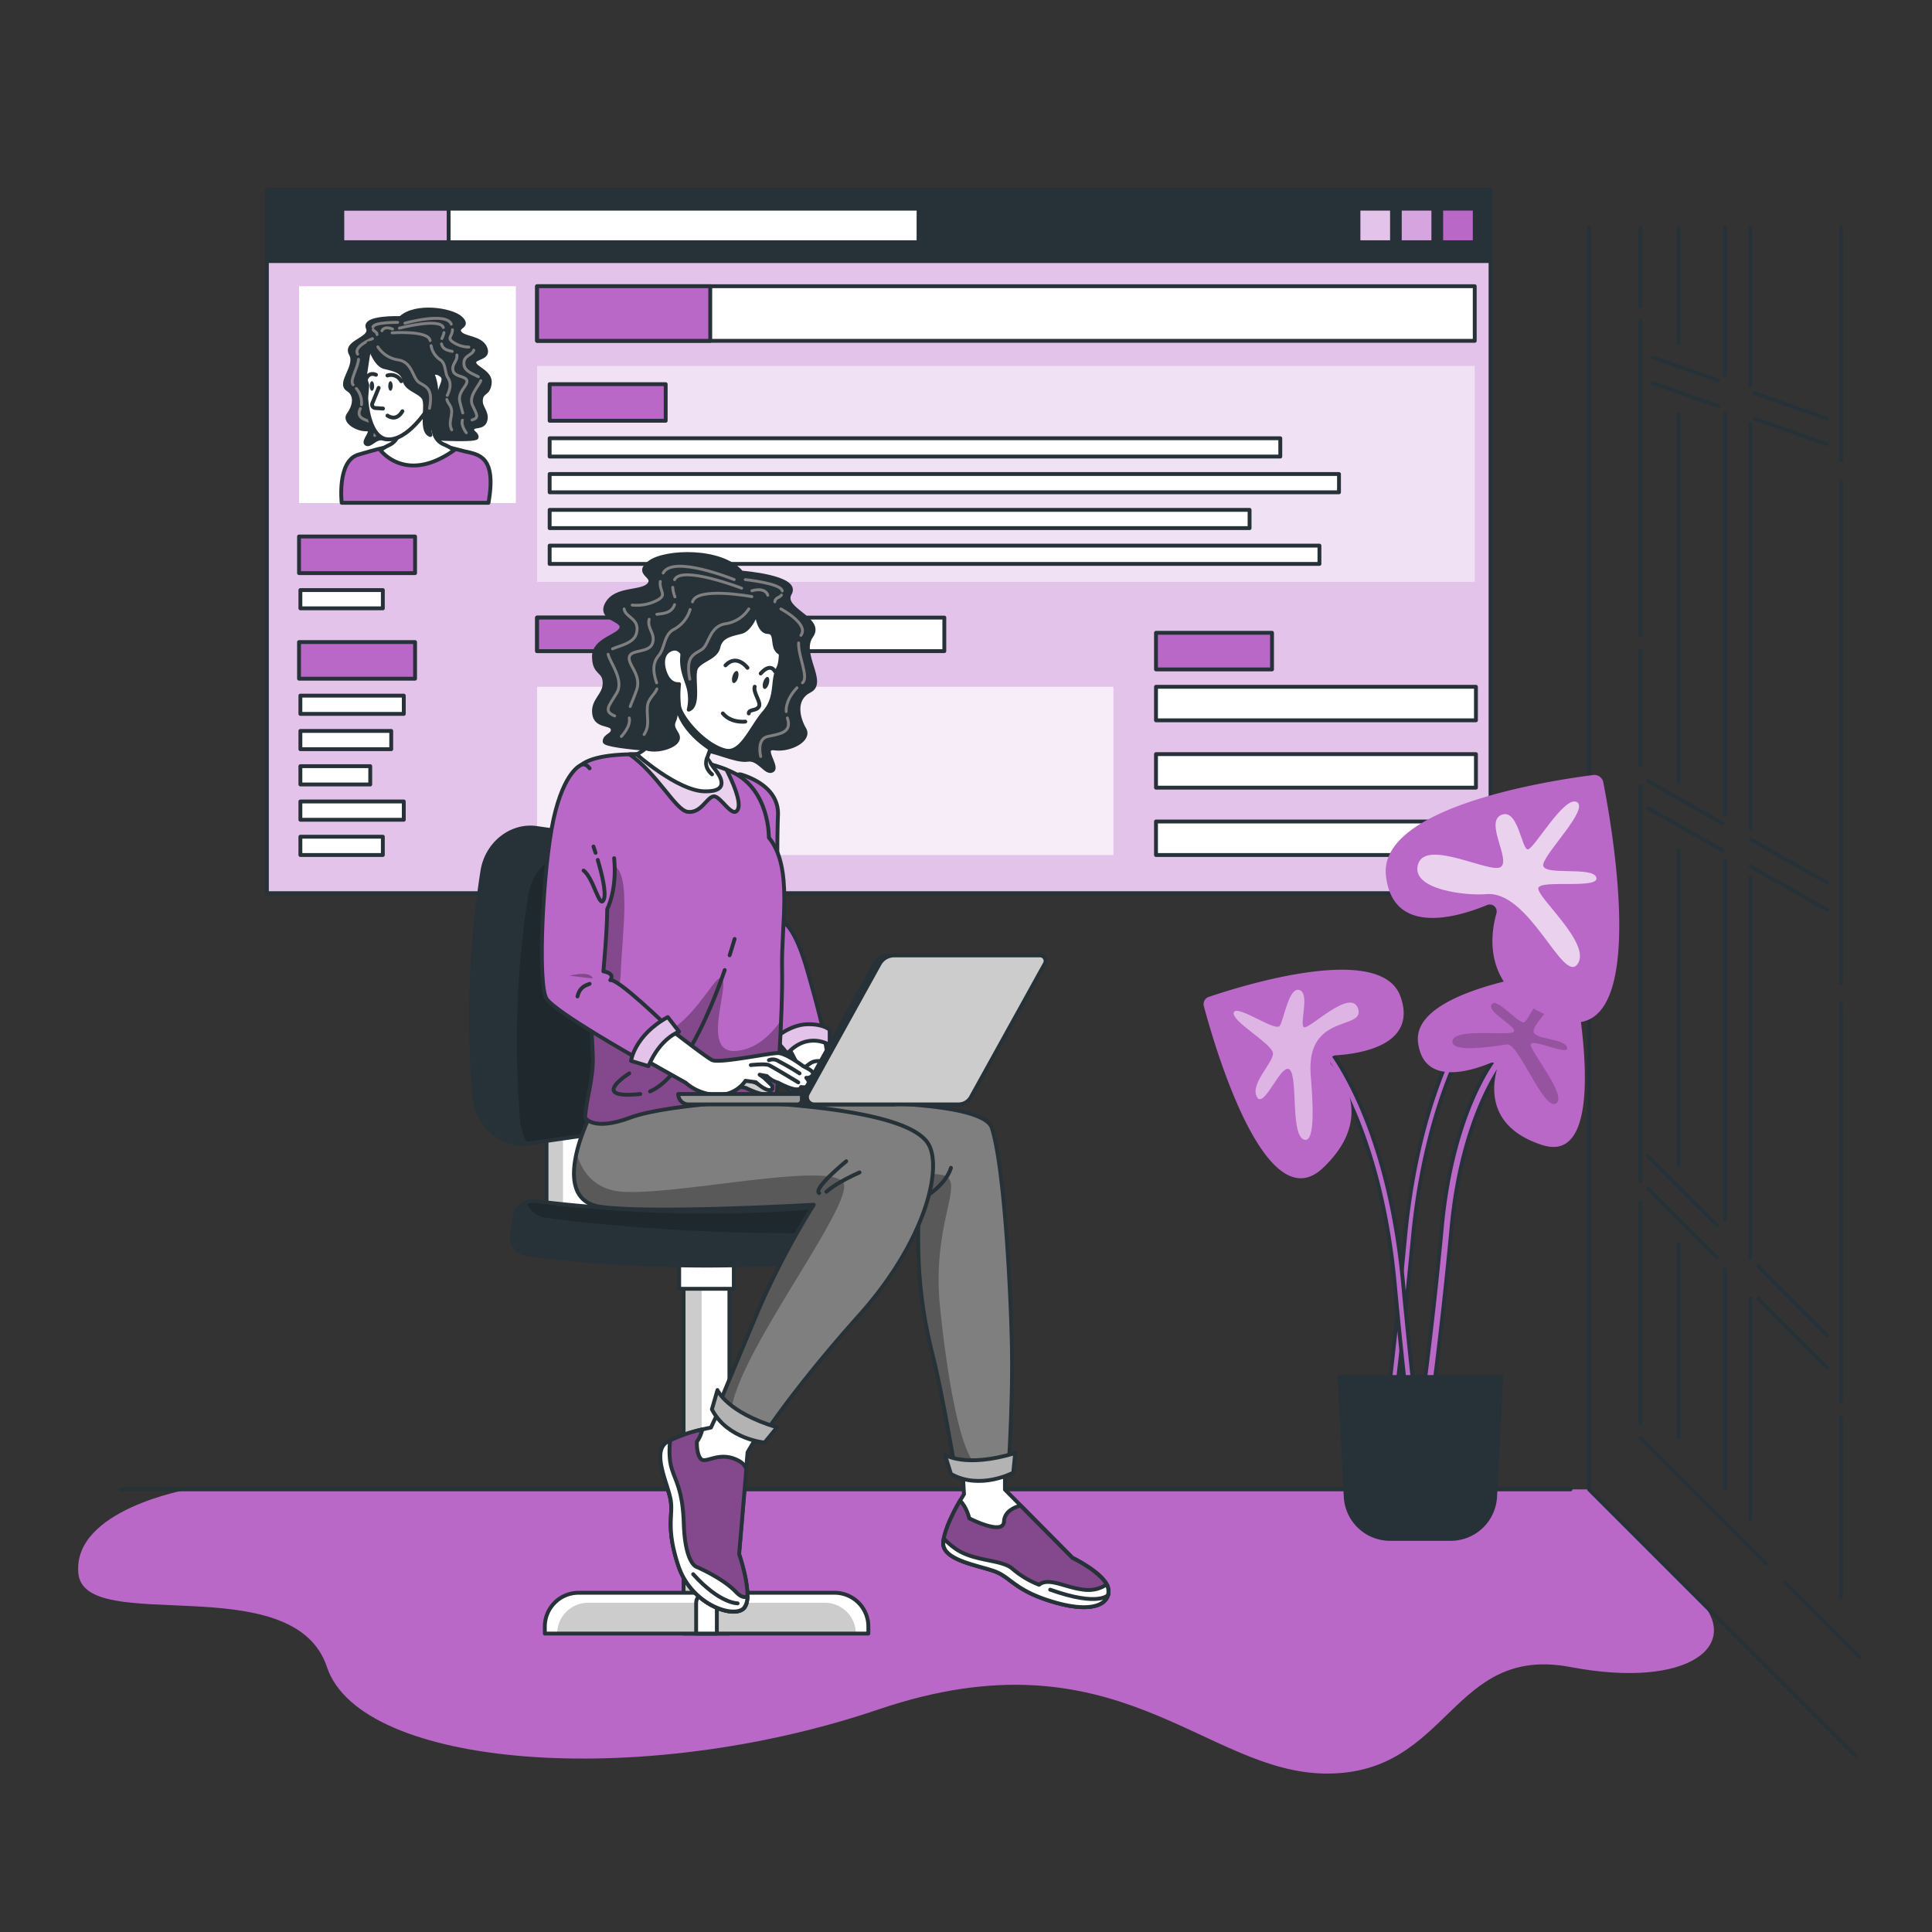 <svg xmlns="http://www.w3.org/2000/svg" xmlns:xlink="http://www.w3.org/1999/xlink" viewBox="0 0 500 500"><rect x="0" y="0" width="500" height="500" fill="#333333" stroke="none"/><defs><clipPath id="freepik--clip-path--inject-710"><rect x="69.07" y="49.14" width="316.68" height="182.01" style="fill:#BA68C8;stroke:#263238;stroke-linecap:round;stroke-linejoin:round"></rect></clipPath><clipPath id="freepik--clip-path-2--inject-710"><rect x="88.57" y="54.01" width="27.54" height="8.68" style="fill:#BA68C8;stroke:#263238;stroke-linecap:round;stroke-linejoin:round"></rect></clipPath><clipPath id="freepik--clip-path-3--inject-710"><rect x="351.57" y="54.01" width="8.68" height="8.68" style="fill:#BA68C8;stroke:#263238;stroke-linecap:round;stroke-linejoin:round"></rect></clipPath><clipPath id="freepik--clip-path-4--inject-710"><rect x="362.27" y="54.01" width="8.68" height="8.68" style="fill:#BA68C8;stroke:#263238;stroke-linecap:round;stroke-linejoin:round"></rect></clipPath><clipPath id="freepik--clip-path-5--inject-710"><rect x="176.91" y="332.53" width="11.86" height="90.23" transform="translate(365.68 755.29) rotate(180)" style="fill:#fff;stroke:#263238;stroke-linecap:round;stroke-linejoin:round"></rect></clipPath><clipPath id="freepik--clip-path-6--inject-710"><path d="M149.69,412.21H216a8.73,8.73,0,0,1,8.73,8.73v1.82H141v-1.82A8.73,8.73,0,0,1,149.69,412.21Z" style="fill:#fff;stroke:#263238;stroke-linecap:round;stroke-linejoin:round"></path></clipPath><clipPath id="freepik--clip-path-7--inject-710"><rect x="141.44" y="287.41" width="11.86" height="31.75" transform="translate(294.74 606.58) rotate(180)" style="fill:#fff;stroke:#263238;stroke-linecap:round;stroke-linejoin:round"></rect></clipPath><clipPath id="freepik--clip-path-8--inject-710"><path d="M136.59,324.65a371.76,371.76,0,0,0,92.49,0,4.63,4.63,0,0,0,4-5.21l-.75-4.78a4.63,4.63,0,0,0-5.24-3.82,360.47,360.47,0,0,1-88.56,0,4.63,4.63,0,0,0-5.24,3.82l-.75,4.78A4.63,4.63,0,0,0,136.59,324.65Z" style="fill:#263238;stroke:#263238;stroke-linecap:round;stroke-linejoin:round"></path></clipPath><clipPath id="freepik--clip-path-9--inject-710"><path d="M136.87,295.93,164.16,292c6.93-1,11.51-7.12,10.43-13.49A209.12,209.12,0,0,1,172.07,230a12,12,0,0,0-10.54-12.47l-22.69-3.25c-6.52-.93-12.89,4-14,11.19a246,246,0,0,0-2.11,58.2C123.36,291.33,130,296.91,136.87,295.93Z" style="fill:#263238;stroke:#263238;stroke-linecap:round;stroke-linejoin:round"></path></clipPath><clipPath id="freepik--clip-path-10--inject-710"><path d="M248.43,388.39c1.72,1.49,2.41,4.55,2.41,4.55s8.86,4.6,9,.8c.11-2.57,2.65-3.66,4.27-4.1l13.39,13.5s8.53,4.16,9.25,7.9-3.34,6.57-13.46,3.74-11.51-6.25-15.32-7.91-14.33-2.84-13.87-7.77C244.46,395.61,247,390.87,248.43,388.39Z" style="fill:#BA68C8;stroke:#263238;stroke-linecap:round;stroke-linejoin:round"></path></clipPath><clipPath id="freepik--clip-path-11--inject-710"><path d="M178.32,286.36s75-5,78.38,5.56,5,44.48,5.2,57.93-.9,30.49-.9,30.49a23.92,23.92,0,0,1-13.81,0s-3.29-19.55-5.68-29.06-4.9-22.17-3.46-42.2c0,0-71.83,10.82-72.24-1.74S178.32,286.36,178.32,286.36Z" style="fill:#fff;stroke:#263238;stroke-linecap:round;stroke-linejoin:round"></path></clipPath><clipPath id="freepik--clip-path-12--inject-710"><path d="M178.32,286.36s75-5,78.38,5.56,5,44.48,5.2,57.93-.9,30.49-.9,30.49a23.92,23.92,0,0,1-13.81,0s-3.29-19.55-5.68-29.06-4.9-22.17-3.46-42.2c0,0-71.83,10.82-72.24-1.74S178.32,286.36,178.32,286.36Z" style="opacity:0.5"></path></clipPath><clipPath id="freepik--clip-path-13--inject-710"><path d="M262.74,376.05l-.51,5.07s-8.58,4.6-16.12.34l-1.58-5S249.64,380,262.74,376.05Z" style="fill:#fff;stroke:#263238;stroke-linecap:round;stroke-linejoin:round"></path></clipPath><clipPath id="freepik--clip-path-14--inject-710"><path d="M173.52,388.1c-.77-4.08-5.12-12.6-.77-15a39.75,39.75,0,0,1,9-3.17,8.65,8.65,0,0,1-1.39,3.17s-.17,3.07,1,4.43,4.26-1.7,8.69,0c2.05.79,2.82,1.79,3.06,2.64L193,382h0l-1.71,20.2s3.91,11.36,1.21,14.06-13.57-1-16.89-11S174.28,392.19,173.52,388.1Z" style="fill:#BA68C8;stroke:#263238;stroke-linecap:round;stroke-linejoin:round"></path></clipPath><clipPath id="freepik--clip-path-15--inject-710"><path d="M152.5,289.18s-10.63,21.26,2.95,23.14,55.16-.54,55.16-.54a210.54,210.54,0,0,0-13.81,26.05C191.42,350.57,186,363.66,186,363.66s2.34,6.28,11.84,7.53c0,0,7.71-12,24.57-30.85s21.53-37.66,17.94-44.12-22.24-10-52.37-11.34Z" style="fill:#fff;stroke:#263238;stroke-linecap:round;stroke-linejoin:round"></path></clipPath><clipPath id="freepik--clip-path-16--inject-710"><path d="M152.5,289.18s-10.63,21.26,2.95,23.14,55.16-.54,55.16-.54a210.54,210.54,0,0,0-13.81,26.05C191.42,350.57,186,363.66,186,363.66s2.34,6.28,11.84,7.53c0,0,7.71-12,24.57-30.85s21.53-37.66,17.94-44.12-22.24-10-52.37-11.34Z" style="opacity:0.5"></path></clipPath><clipPath id="freepik--clip-path-17--inject-710"><path d="M201.1,369.4l-3.23,3.94s-9.68-.89-13.63-8.6l1.44-5S188,365.45,201.1,369.4Z" style="fill:#fff;stroke:#263238;stroke-linecap:round;stroke-linejoin:round"></path></clipPath><clipPath id="freepik--clip-path-18--inject-710"><path d="M214.72,270.44s-5.63-3.65-10.95,2.2l-3.32-3.9s4-3.54,8.39-3.66,5.88,1.46,5.88,1.46Z" style="fill:#BA68C8;stroke:#263238;stroke-linecap:round;stroke-linejoin:round"></path></clipPath><clipPath id="freepik--clip-path-19--inject-710"><path d="M202.4,250.68c-.25-11.71,2.93-26.11-3.42-33.92,0,0,.25-12.2-9.27-16.84s-33.19-6.83-39.29-1.95c-5.13,4.11,1.94,45,3,75.45.19,5.75-1.74,11.13-2,15.81,0,0,1.95,3.66,11.71,0s37.82-4.75,37.82-4.75S202.64,262.39,202.4,250.68Z" style="fill:#BA68C8;stroke:#263238;stroke-linecap:round;stroke-linejoin:round"></path></clipPath><clipPath id="freepik--clip-path-20--inject-710"><path d="M188,199.17c1.54,3,3.84,8.18,3,10.19-1.3,2.93-4.56-3.58-6.35-3.26s-3.25,4.45-6.67,4c-3.15-.4-7.83-9.86-15.06-14.89C171.32,195.07,181.68,196.68,188,199.17Z" style="fill:#BA68C8;stroke:#263238;stroke-linecap:round;stroke-linejoin:round"></path></clipPath><clipPath id="freepik--clip-path-21--inject-710"><path d="M191.54,278.33s4.66,2.16,6.18,2.93c.49.25,2.73,1.1,1.1,1.87-1.4.66-5.82-1.58-5.82-1.58l-4.27-.86Z" style="fill:#fff;stroke:#263238;stroke-linecap:round;stroke-linejoin:round"></path></clipPath><clipPath id="freepik--clip-path-22--inject-710"><path d="M175.75,267s-4.88,1.59-7.93,8.91l-4.51-1.35s.85-6.58,9.51-11.34Z" style="fill:#BA68C8;stroke:#263238;stroke-linecap:round;stroke-linejoin:round"></path></clipPath><clipPath id="freepik--clip-path-23--inject-710"><path d="M185.06,199.14c1.14,1.39,4.24,5.83-2.75,5.66s-17.57-9.58-17.57-9.58,4.23-1.64,7-8.15c1.21-2.84,3.91-11.71,3.91-11.71l10.7,11.55L183,196.18S184.6,198.58,185.06,199.14Z" style="fill:#fff;stroke:#263238;stroke-linecap:round;stroke-linejoin:round"></path></clipPath><clipPath id="freepik--clip-path-24--inject-710"><path d="M210.74,285.82h37.34a3.66,3.66,0,0,0,3.19-1.88l19.15-34.58a1.42,1.42,0,0,0-1.24-2.1H231.39a4.31,4.31,0,0,0-3.74,2.2L209.08,283A1.9,1.9,0,0,0,210.74,285.82Z" style="fill:#fff;stroke:#263238;stroke-linecap:round;stroke-linejoin:round"></path></clipPath><clipPath id="freepik--clip-path-25--inject-710"><path d="M178.24,285.82h28.12a1.16,1.16,0,0,0,1.16-1.16v-1.53h-32A2.68,2.68,0,0,0,178.24,285.82Z" style="fill:#fff;stroke:#263238;stroke-linecap:round;stroke-linejoin:round"></path></clipPath></defs><g id="freepik--Shadow--inject-710"><path d="M411.24,385.45H48.77s-29.95,5.2-28.5,21.67,55.67-1.79,64.35,24.32,81,31.91,142.79,10.94S311.64,459,343.46,459s32-33.44,63-27.57,44.84-5.93,32.77-18Z" style="fill:#BA68C8"></path></g><g id="freepik--Floor--inject-710"><line x1="31.32" y1="385.45" x2="406.45" y2="385.45" style="fill:none;stroke:#263238;stroke-linecap:round;stroke-linejoin:round"></line></g><g id="freepik--Wall--inject-710"><line x1="426.48" y1="299.17" x2="444.42" y2="317.1" style="fill:none;stroke:#263238;stroke-linecap:round;stroke-linejoin:round"></line><line x1="472.84" y1="345.53" x2="454.99" y2="327.67" style="fill:none;stroke:#263238;stroke-linecap:round;stroke-linejoin:round"></line><line x1="444.42" y1="325.5" x2="426.48" y2="307.57" style="fill:none;stroke:#263238;stroke-linecap:round;stroke-linejoin:round"></line><line x1="472.84" y1="353.92" x2="454.99" y2="336.07" style="fill:none;stroke:#263238;stroke-linecap:round;stroke-linejoin:round"></line><line x1="444.66" y1="98.45" x2="427.67" y2="92.5" style="fill:none;stroke:#263238;stroke-linecap:round;stroke-linejoin:round"></line><line x1="472.84" y1="108.34" x2="453.97" y2="101.72" style="fill:none;stroke:#263238;stroke-linecap:round;stroke-linejoin:round"></line><line x1="444.73" y1="105.09" x2="427.67" y2="99.11" style="fill:none;stroke:#263238;stroke-linecap:round;stroke-linejoin:round"></line><line x1="472.84" y1="114.95" x2="453.98" y2="108.33" style="fill:none;stroke:#263238;stroke-linecap:round;stroke-linejoin:round"></line><line x1="445.76" y1="213.09" x2="426.48" y2="202.13" style="fill:none;stroke:#263238;stroke-linecap:round;stroke-linejoin:round"></line><line x1="472.84" y1="228.47" x2="453.06" y2="217.23" style="fill:none;stroke:#263238;stroke-linecap:round;stroke-linejoin:round"></line><line x1="445.76" y1="220.08" x2="426.48" y2="209.12" style="fill:none;stroke:#263238;stroke-linecap:round;stroke-linejoin:round"></line><line x1="472.84" y1="235.46" x2="453" y2="224.19" style="fill:none;stroke:#263238;stroke-linecap:round;stroke-linejoin:round"></line><line x1="424.55" y1="79.32" x2="424.55" y2="58.81" style="fill:none;stroke:#263238;stroke-linecap:round;stroke-linejoin:round"></line><line x1="424.55" y1="164.42" x2="424.55" y2="82.94" style="fill:none;stroke:#263238;stroke-linecap:round;stroke-linejoin:round"></line><line x1="424.55" y1="197.9" x2="424.55" y2="168.35" style="fill:none;stroke:#263238;stroke-linecap:round;stroke-linejoin:round"></line><line x1="424.55" y1="305.77" x2="424.55" y2="203.33" style="fill:none;stroke:#263238;stroke-linecap:round;stroke-linejoin:round"></line><line x1="424.55" y1="368.44" x2="424.55" y2="311.23" style="fill:none;stroke:#263238;stroke-linecap:round;stroke-linejoin:round"></line><line x1="457.08" y1="404.67" x2="424.55" y2="372.14" style="fill:none;stroke:#263238;stroke-linecap:round;stroke-linejoin:round"></line><line x1="481.37" y1="428.96" x2="461.96" y2="409.55" style="fill:none;stroke:#263238;stroke-linecap:round;stroke-linejoin:round"></line><line x1="446.45" y1="328.68" x2="446.45" y2="385.44" style="fill:none;stroke:#263238;stroke-linecap:round;stroke-linejoin:round"></line><line x1="446.45" y1="222.57" x2="446.45" y2="315.48" style="fill:none;stroke:#263238;stroke-linecap:round;stroke-linejoin:round"></line><line x1="446.45" y1="107.07" x2="446.45" y2="210.91" style="fill:none;stroke:#263238;stroke-linecap:round;stroke-linejoin:round"></line><line x1="446.45" y1="58.81" x2="446.45" y2="97.13" style="fill:none;stroke:#263238;stroke-linecap:round;stroke-linejoin:round"></line><line x1="452.99" y1="336.07" x2="452.99" y2="393.03" style="fill:none;stroke:#263238;stroke-linecap:round;stroke-linejoin:round"></line><line x1="452.99" y1="226.91" x2="452.99" y2="325.5" style="fill:none;stroke:#263238;stroke-linecap:round;stroke-linejoin:round"></line><line x1="452.99" y1="109.78" x2="452.99" y2="214.44" style="fill:none;stroke:#263238;stroke-linecap:round;stroke-linejoin:round"></line><line x1="452.99" y1="58.81" x2="452.99" y2="99.84" style="fill:none;stroke:#263238;stroke-linecap:round;stroke-linejoin:round"></line><line x1="476.43" y1="366.72" x2="476.43" y2="413.42" style="fill:none;stroke:#263238;stroke-linecap:round;stroke-linejoin:round"></line><line x1="476.43" y1="259.45" x2="476.43" y2="362.84" style="fill:none;stroke:#263238;stroke-linecap:round;stroke-linejoin:round"></line><line x1="476.43" y1="124.6" x2="476.43" y2="254.55" style="fill:none;stroke:#263238;stroke-linecap:round;stroke-linejoin:round"></line><line x1="476.43" y1="58.81" x2="476.43" y2="119.18" style="fill:none;stroke:#263238;stroke-linecap:round;stroke-linejoin:round"></line><line x1="434.36" y1="321.99" x2="434.36" y2="372.02" style="fill:none;stroke:#263238;stroke-linecap:round;stroke-linejoin:round"></line><line x1="434.36" y1="220.08" x2="434.36" y2="301.38" style="fill:none;stroke:#263238;stroke-linecap:round;stroke-linejoin:round"></line><line x1="434.36" y1="107.07" x2="434.36" y2="202.13" style="fill:none;stroke:#263238;stroke-linecap:round;stroke-linejoin:round"></line><line x1="434.36" y1="58.81" x2="434.36" y2="88.82" style="fill:none;stroke:#263238;stroke-linecap:round;stroke-linejoin:round"></line><polyline points="480.28 454.49 411.24 385.45 411.24 58.81" style="fill:none;stroke:#263238;stroke-linecap:round;stroke-linejoin:round"></polyline></g><g id="freepik--Page--inject-710"><rect x="69.07" y="49.14" width="316.68" height="182.01" style="fill:#BA68C8"></rect><g style="clip-path:url(#freepik--clip-path--inject-710)"><rect x="69.07" y="49.14" width="316.68" height="182.01" style="fill:#fff;opacity:0.6"></rect></g><rect x="69.07" y="49.14" width="316.68" height="182.01" style="fill:none;stroke:#263238;stroke-linecap:round;stroke-linejoin:round"></rect><rect x="69.07" y="49.14" width="316.68" height="18.43" style="fill:#263238;stroke:#263238;stroke-linecap:round;stroke-linejoin:round"></rect><rect x="88.57" y="54.01" width="149.15" height="8.68" style="fill:#fff;stroke:#263238;stroke-linecap:round;stroke-linejoin:round"></rect><rect x="88.57" y="54.01" width="27.54" height="8.68" style="fill:#BA68C8"></rect><g style="clip-path:url(#freepik--clip-path-2--inject-710)"><rect x="88.57" y="54.01" width="27.54" height="8.68" style="fill:#fff;stroke:#263238;stroke-linecap:round;stroke-linejoin:round;opacity:0.5"></rect></g><rect x="88.57" y="54.01" width="27.54" height="8.68" style="fill:none;stroke:#263238;stroke-linecap:round;stroke-linejoin:round"></rect><rect x="139" y="159.83" width="105.39" height="8.68" style="fill:#fff;stroke:#263238;stroke-linecap:round;stroke-linejoin:round"></rect><rect x="299.17" y="177.74" width="82.8" height="8.68" style="fill:#fff;stroke:#263238;stroke-linecap:round;stroke-linejoin:round"></rect><rect x="299.17" y="195.17" width="82.8" height="8.68" style="fill:#fff;stroke:#263238;stroke-linecap:round;stroke-linejoin:round"></rect><rect x="299.17" y="212.6" width="82.8" height="8.68" style="fill:#fff;stroke:#263238;stroke-linecap:round;stroke-linejoin:round"></rect><rect x="139" y="159.83" width="27.54" height="8.68" style="fill:#BA68C8;stroke:#263238;stroke-linecap:round;stroke-linejoin:round"></rect><rect x="139" y="177.74" width="149.15" height="43.54" style="fill:#fff;opacity:0.7"></rect><rect x="139" y="74.08" width="242.66" height="14.13" style="fill:#fff;stroke:#263238;stroke-linecap:round;stroke-linejoin:round"></rect><rect x="139" y="94.71" width="242.66" height="55.88" style="fill:#fff;opacity:0.5"></rect><rect x="139" y="74.08" width="44.81" height="14.13" style="fill:#BA68C8;stroke:#263238;stroke-linecap:round;stroke-linejoin:round"></rect><rect x="142.25" y="99.42" width="30.03" height="9.47" style="fill:#BA68C8;stroke:#263238;stroke-linecap:round;stroke-linejoin:round"></rect><rect x="299.17" y="163.77" width="30.03" height="9.47" style="fill:#BA68C8;stroke:#263238;stroke-linecap:round;stroke-linejoin:round"></rect><rect x="77.39" y="138.85" width="30.03" height="9.47" style="fill:#BA68C8;stroke:#263238;stroke-linecap:round;stroke-linejoin:round"></rect><rect x="142.25" y="113.42" width="189.09" height="4.73" style="fill:#fff;stroke:#263238;stroke-linecap:round;stroke-linejoin:round"></rect><rect x="77.74" y="152.71" width="21.34" height="4.73" style="fill:#fff;stroke:#263238;stroke-linecap:round;stroke-linejoin:round"></rect><rect x="77.39" y="166.17" width="30.03" height="9.47" style="fill:#BA68C8;stroke:#263238;stroke-linecap:round;stroke-linejoin:round"></rect><rect x="77.74" y="180.03" width="26.76" height="4.73" style="fill:#fff;stroke:#263238;stroke-linecap:round;stroke-linejoin:round"></rect><rect x="77.74" y="189.16" width="23.51" height="4.73" style="fill:#fff;stroke:#263238;stroke-linecap:round;stroke-linejoin:round"></rect><rect x="77.74" y="198.29" width="18.08" height="4.73" style="fill:#fff;stroke:#263238;stroke-linecap:round;stroke-linejoin:round"></rect><rect x="77.74" y="207.42" width="26.76" height="4.73" style="fill:#fff;stroke:#263238;stroke-linecap:round;stroke-linejoin:round"></rect><rect x="77.74" y="216.54" width="21.34" height="4.73" style="fill:#fff;stroke:#263238;stroke-linecap:round;stroke-linejoin:round"></rect><rect x="142.25" y="122.68" width="204.28" height="4.73" style="fill:#fff;stroke:#263238;stroke-linecap:round;stroke-linejoin:round"></rect><rect x="142.25" y="131.95" width="181.14" height="4.73" style="fill:#fff;stroke:#263238;stroke-linecap:round;stroke-linejoin:round"></rect><rect x="142.25" y="141.21" width="199.22" height="4.73" style="fill:#fff;stroke:#263238;stroke-linecap:round;stroke-linejoin:round"></rect><rect x="372.98" y="54.01" width="8.68" height="8.68" style="fill:#BA68C8;stroke:#263238;stroke-linecap:round;stroke-linejoin:round"></rect><rect x="351.57" y="54.01" width="8.68" height="8.68" style="fill:#BA68C8"></rect><g style="clip-path:url(#freepik--clip-path-3--inject-710)"><rect x="351.57" y="54.01" width="8.68" height="8.68" style="fill:#fff;opacity:0.6"></rect></g><rect x="351.57" y="54.01" width="8.68" height="8.68" style="fill:none;stroke:#263238;stroke-linecap:round;stroke-linejoin:round"></rect><rect x="362.27" y="54.01" width="8.68" height="8.68" style="fill:#BA68C8"></rect><g style="clip-path:url(#freepik--clip-path-4--inject-710)"><rect x="362.27" y="54.01" width="8.68" height="8.68" style="fill:#fff;opacity:0.4"></rect></g><rect x="362.27" y="54.01" width="8.68" height="8.68" style="fill:none;stroke:#263238;stroke-linecap:round;stroke-linejoin:round"></rect><rect x="77.39" y="74.08" width="56.12" height="56.12" style="fill:#fff"></rect><path d="M103.67,82.32s-9.75-.36-8.48,2.55S89,88.43,90.8,91.61s-3.39,7.49-.77,9.17,1.41,4.85.16,6.52,2,3.84,4.57,3.81-1,3,0,3.73,2.45-1.85,4.36-1.31,6.24-1.12,7.42-.66,16.67,1.37,16.81.32-1.43-1.23-1.1-2.26,2.87,0,3.39-2.21-1.47-3.24-1.17-5.39,1.91-1.19,2.27-4.13-3.9-3.85-4-5.35,4.07-1,2.85-3.82-5.67-2.36-6.65-4,2.67-1.46.31-3.69S107.46,78.7,103.67,82.32Z" style="fill:#263238;stroke:#263238;stroke-linecap:round;stroke-linejoin:round"></path><path d="M93.25,105.75c-1.13,2.4,1,2.82,2.92,3.47s.81,3.48.81,3.48" style="fill:none;stroke:#7f7f7f;stroke-linecap:round;stroke-linejoin:round;stroke-width:0.75px"></path><path d="M92.22,100.54a5.78,5.78,0,0,1,1.34,4.19" style="fill:none;stroke:#7f7f7f;stroke-linecap:round;stroke-linejoin:round;stroke-width:0.75px"></path><path d="M92.79,93c-.17,2.28-2.41,5.57-1.4,6.59" style="fill:none;stroke:#7f7f7f;stroke-linecap:round;stroke-linejoin:round;stroke-width:0.75px"></path><path d="M96.4,87.64s-5.05,2-3.85,4" style="fill:none;stroke:#7f7f7f;stroke-linecap:round;stroke-linejoin:round;stroke-width:0.75px"></path><path d="M96.57,85.32c.26.5,1,.54,1,1.25" style="fill:none;stroke:#7f7f7f;stroke-linecap:round;stroke-linejoin:round;stroke-width:0.75px"></path><path d="M102.91,83.43s-6.12-.06-6.39,1.19" style="fill:none;stroke:#7f7f7f;stroke-linecap:round;stroke-linejoin:round;stroke-width:0.75px"></path><path d="M124.43,98.51c-.48,1.36-3.24,4-2.16,6.36s1.87,3.25-.11,3.82" style="fill:none;stroke:#7f7f7f;stroke-linecap:round;stroke-linejoin:round;stroke-width:0.75px"></path><path d="M122.61,90.62c-.41,1.47-2.84,1.27-2.53,3.78.21,1.78,2.53,2.41,3.71,3.11" style="fill:none;stroke:#7f7f7f;stroke-linecap:round;stroke-linejoin:round;stroke-width:0.75px"></path><path d="M117.09,85.34c0,1.87-1.78,2.13.69,3.53a7.41,7.41,0,0,0,3.55.95" style="fill:none;stroke:#7f7f7f;stroke-linecap:round;stroke-linejoin:round;stroke-width:0.75px"></path><path d="M104.79,83.64s10.72-3,12,.25" style="fill:none;stroke:#7f7f7f;stroke-linecap:round;stroke-linejoin:round;stroke-width:0.75px"></path><path d="M119.68,108.75c-.48,1.36,1,3.25,1,3.25" style="fill:none;stroke:#7f7f7f;stroke-linecap:round;stroke-linejoin:round;stroke-width:0.75px"></path><path d="M118.24,91.88c.21,1.62-1.38,2.24-1,4s3.46,1.38,3.61,2.7-2.45,2.78-1.85,5.41c.31,1.31.6,2.17.76,2.88" style="fill:none;stroke:#7f7f7f;stroke-linecap:round;stroke-linejoin:round;stroke-width:0.75px"></path><path d="M114.26,89c.37,1.56,1.75,1.68,2.78,1.94" style="fill:none;stroke:#7f7f7f;stroke-linecap:round;stroke-linejoin:round;stroke-width:0.75px"></path><path d="M114.9,86.08a5.83,5.83,0,0,1-.55,1.54" style="fill:none;stroke:#7f7f7f;stroke-linecap:round;stroke-linejoin:round;stroke-width:0.75px"></path><path d="M103.36,84.92s10.5-2.74,11.37-.15" style="fill:none;stroke:#7f7f7f;stroke-linecap:round;stroke-linejoin:round;stroke-width:0.75px"></path><path d="M115.64,103.38c.23,1,1.29,1.74,1.26,3.11-.05,1.84-.83,3.08,0,4.75" style="fill:none;stroke:#7f7f7f;stroke-linecap:round;stroke-linejoin:round;stroke-width:0.75px"></path><path d="M111.57,89.46a5.47,5.47,0,0,0,2.37,3.65c1.56,1.09,1.07,3.24,2,4.68s.54,3-.2,4.55" style="fill:none;stroke:#7f7f7f;stroke-linecap:round;stroke-linejoin:round;stroke-width:0.75px"></path><path d="M101.48,86.14s9.42-.69,9.83,2" style="fill:none;stroke:#7f7f7f;stroke-linecap:round;stroke-linejoin:round;stroke-width:0.75px"></path><path d="M98.85,85.6s.44-1.35,2.74-.44" style="fill:none;stroke:#7f7f7f;stroke-linecap:round;stroke-linejoin:round;stroke-width:0.75px"></path><path d="M92.78,117.65c3.8-1.08,9.33-2.92,16-2.92,4.29,0,8.09,1.27,11.44,2.07,3.57.86,8.35,1.08,6.21,13.32h-38S87.17,119.23,92.78,117.65Z" style="fill:#BA68C8;stroke:#263238;stroke-linecap:round;stroke-linejoin:round"></path><path d="M112.34,112.08l-2-8.09-5.5,1.66-1.65,6.56a4.43,4.43,0,0,1-2.37,2.92,13.6,13.6,0,0,0-2.35,1.38s6.53,8.91,19.06,0a13.1,13.1,0,0,0-2.68-1.5A4.32,4.32,0,0,1,112.34,112.08Z" style="fill:#fff;stroke:#263238;stroke-linecap:round;stroke-linejoin:round"></path><path d="M95.23,92l-.72,4.79a3.49,3.49,0,0,0,.12,1.51l.42,1.32-.25,3.12a4,4,0,0,0,0,.49c.11,1.6.88,10.1,5.5,10.46,4.1.31,8.18-4.76,9.63-6.77a4.93,4.93,0,0,0,.77-1.66l.62-2.44a2.77,2.77,0,0,0,2.62-1.92c.62-2,1.65-3.24-.34-4.21s-2.7,1.78-2.7,1.78a19.65,19.65,0,0,0-1.06-4.16c-.48-.81-2.24-1.8-2.76-2.59a11.7,11.7,0,0,1-.7-1.94s-6,1.16-10.65.23Z" style="fill:#fff;stroke:#263238;stroke-linecap:round;stroke-linejoin:round"></path><path d="M98,100.38l-1.64,4a.89.89,0,0,0,.76,1.22l2,.13" style="fill:none;stroke:#263238;stroke-linecap:round;stroke-linejoin:round"></path><path d="M104.14,106.43c-1.31,2.22-2.9,1.75-3.87,1.13" style="fill:none;stroke:#263238;stroke-linecap:round;stroke-linejoin:round"></path><path d="M100.48,99.9c0,.68.26,1.23.57,1.23s.58-.55.58-1.23-.26-1.24-.58-1.24S100.48,99.22,100.48,99.9Z" style="fill:#263238"></path><path d="M95.68,99.9c0,.68.26,1.23.57,1.23s.58-.55.58-1.23-.26-1.24-.58-1.24S95.68,99.22,95.68,99.9Z" style="fill:#263238"></path><path d="M100.27,97.18a3,3,0,0,1,3.57,1.48" style="fill:none;stroke:#263238;stroke-linecap:round;stroke-linejoin:round"></path><path d="M97.3,97S95.52,96,94.63,98.29" style="fill:none;stroke:#263238;stroke-linecap:round;stroke-linejoin:round"></path><path d="M95.38,88.82s1.49,5.55,4.16,6.19,4.58,1.06,5.12,3.41,3.63,2.77,4.91,4.48-1,8.68,1.81,9.68a10.29,10.29,0,0,1,0-4.8c.64-2.53,2.29-5,1.09-9.47s-6.53-9.49-6.53-9.49l-5.37-.64Z" style="fill:#263238;stroke:#263238;stroke-linecap:round;stroke-linejoin:round"></path><path d="M97.79,89.78a7.6,7.6,0,0,0,5.27,3.36c3.68.57,3.68,4.69,5.39,5.83s3.72,1.41,2.7,6.71" style="fill:none;stroke:#7f7f7f;stroke-linecap:round;stroke-linejoin:round;stroke-width:0.75px"></path></g><g id="freepik--Plant--inject-710"><path d="M356,395.62a1,1,0,0,0,1-.87c.05-.31,4.65-31.71,8.61-74.05,2.05-21.91,7.25-37.25,11.25-46.25,4.33-9.76,8.23-14.4,8.27-14.45a1,1,0,0,0-1.54-1.31c-.66.77-16,19.19-20,61.82-4,42.28-8.55,73.64-8.6,73.95a1,1,0,0,0,.86,1.15Z" style="fill:#BA68C8;stroke:#263238;stroke-linecap:round;stroke-linejoin:round"></path><path d="M368.25,371.82h-.18a1.26,1.26,0,0,1-1.07-1.43c0-.23,3.32-22.65,6.15-52.87,2.86-30.67,14-44,14.42-44.53a1.27,1.27,0,0,1,1.93,1.64c-.11.13-11.05,13.34-13.84,43.12-2.83,30.3-6.12,52.78-6.16,53A1.26,1.26,0,0,1,368.25,371.82Z" style="fill:#BA68C8;stroke:#263238;stroke-linecap:round;stroke-linejoin:round"></path><path d="M405.33,251a1.68,1.68,0,0,1,1.86,1.35c1.68,8.49,8.9,49.35-8,44-14.06-4.48-13.14-14.76-11.75-19.73a1.27,1.27,0,0,0-1.72-1.52c-5.48,2.26-17.41,5.83-18.73-5.37C365.45,256.8,397.79,252,405.33,251Z" style="fill:#BA68C8"></path><path d="M390,270.29c-3.49.52-14.81,2.38-14.09-1s15.18-1,15.91-2.34-7.05-4.94-5.79-7,7.23,5.39,8.5,4.58,5.42-10.71,7.77-8.47-5.6,8.6-5.42,10.84,7.77,1.7,8.67,4.14-8.85-2.27-9.39-.82,9.76,13.56,6.5,15.37S393,269.85,390,270.29Z" style="opacity:0.2"></path><path d="M412.32,200.58a2.35,2.35,0,0,1,2.61,1.88c2.33,11.87,12.43,69-11.24,61.46-19.65-6.25-18.36-20.63-16.41-27.57a1.79,1.79,0,0,0-2.41-2.13c-7.67,3.17-24.34,8.15-26.18-7.5C356.57,208.69,401.78,201.91,412.32,200.58Z" style="fill:#BA68C8"></path><path d="M384.57,231.4c-4.78.46-19.62-1.05-17.58-7.74s18.69,2.53,21.39.72-4.19-11.59.15-13.47,5.26,9,6.88,8.91,9.4-14,12.66-12.25-8,12.84-8.68,16.09,12.83.36,13.74,3.44-14.28.49-15,2.68,13.92,14.49,10.13,19.73S395.88,230.32,384.57,231.4Z" style="fill:#fff;opacity:0.7"></path><path d="M365.79,369.26a1.09,1.09,0,0,1-1.08-1c-1.39-12-2.66-24.21-3.77-36.18-3.89-41.54-19.15-59.86-19.3-60a1.09,1.09,0,1,1,1.65-1.41c.64.76,15.86,19,19.81,61.25,1.11,11.95,2.38,24.1,3.77,36.13a1.09,1.09,0,0,1-1,1.2Z" style="fill:#BA68C8;stroke:#263238;stroke-linecap:round;stroke-linejoin:round"></path><path d="M312.81,258a2,2,0,0,0-1.26,2.36c2.59,9.74,15.93,56.15,30.88,41.86,12.41-11.86,6.19-22.14,2.2-26.62a1.49,1.49,0,0,1,1-2.48c6.89-.43,21.18-2.8,16.83-15.18C357.48,243.72,321.18,255.18,312.81,258Z" style="fill:#BA68C8"></path><path d="M339.2,278c.32,4.54,1.62,18.34-1.81,16.9s-1.45-16.09-3.62-18.08-6.68,10.49-8.49,7.05,4.34-8.89,4.16-11.31-11-8.39-10.13-10.56,10.85,5.24,11.93,3.44,2.35-10.13,5.07-9.22,0,8.49,1.08,9.58,12.29-10.49,14.1-4.7C353.24,266.69,338.07,262.09,339.2,278Z" style="fill:#fff;opacity:0.5"></path><path d="M375.46,398.26H359.74a11.49,11.49,0,0,1-11.47-10.9l-1.61-31h41.87l-1.6,31A11.49,11.49,0,0,1,375.46,398.26Z" style="fill:#263238;stroke:#263238;stroke-linecap:round;stroke-linejoin:round"></path></g><g id="freepik--Character--inject-710"><rect x="176.91" y="332.53" width="11.86" height="90.23" transform="translate(365.68 755.29) rotate(180)" style="fill:#fff"></rect><g style="clip-path:url(#freepik--clip-path-5--inject-710)"><rect x="172.23" y="331.7" width="9.35" height="84.6" transform="translate(353.81 748) rotate(180)" style="opacity:0.2"></rect></g><rect x="176.91" y="332.53" width="11.86" height="90.23" transform="translate(365.68 755.29) rotate(180)" style="fill:none;stroke:#263238;stroke-linecap:round;stroke-linejoin:round"></rect><path d="M149.69,412.21H216a8.73,8.73,0,0,1,8.73,8.73v1.82H141v-1.82A8.73,8.73,0,0,1,149.69,412.21Z" style="fill:#fff"></path><g style="clip-path:url(#freepik--clip-path-6--inject-710)"><path d="M152.24,414.79h61.2a8.05,8.05,0,0,1,8.06,8v1.68H144.18v-1.68A8.05,8.05,0,0,1,152.24,414.79Z" style="opacity:0.2"></path></g><path d="M149.69,412.21H216a8.73,8.73,0,0,1,8.73,8.73v1.82H141v-1.82A8.73,8.73,0,0,1,149.69,412.21Z" style="fill:none;stroke:#263238;stroke-linecap:round;stroke-linejoin:round"></path><path d="M180.16,422.76h5.36v-7.87a2.68,2.68,0,0,0-2.68-2.68h0a2.68,2.68,0,0,0-2.68,2.68Z" style="fill:#fff;stroke:#263238;stroke-linecap:round;stroke-linejoin:round"></path><polygon points="175.77 333.54 182.84 333.54 189.91 333.54 189.91 319.4 175.77 319.4 175.77 333.54" style="fill:#fff;stroke:#263238;stroke-linecap:round;stroke-linejoin:round"></polygon><rect x="141.44" y="287.41" width="11.86" height="31.75" transform="translate(294.74 606.58) rotate(180)" style="fill:#fff"></rect><g style="clip-path:url(#freepik--clip-path-7--inject-710)"><rect x="136.36" y="290.02" width="9.35" height="32.45" transform="translate(282.06 612.49) rotate(180)" style="opacity:0.2"></rect></g><rect x="141.44" y="287.41" width="11.86" height="31.75" transform="translate(294.74 606.58) rotate(180)" style="fill:none;stroke:#263238;stroke-linecap:round;stroke-linejoin:round"></rect><path d="M136.59,324.65a371.76,371.76,0,0,0,92.49,0,4.63,4.63,0,0,0,4-5.21l-.75-4.78a4.63,4.63,0,0,0-5.24-3.82,360.47,360.47,0,0,1-88.56,0,4.63,4.63,0,0,0-5.24,3.82l-.75,4.78A4.63,4.63,0,0,0,136.59,324.65Z" style="fill:#263238"></path><g style="clip-path:url(#freepik--clip-path-8--inject-710)"><path d="M138.56,310.84a360.47,360.47,0,0,0,88.56,0,4.63,4.63,0,0,1,5.24,3.82c.24,1.52.38,2.44.58,3.71a510.77,510.77,0,0,1-91.55-3.17,6.51,6.51,0,0,1-5.2-4.06A4.6,4.6,0,0,1,138.56,310.84Z" style="opacity:0.2"></path></g><path d="M136.59,324.65a371.76,371.76,0,0,0,92.49,0,4.63,4.63,0,0,0,4-5.21l-.75-4.78a4.63,4.63,0,0,0-5.24-3.82,360.47,360.47,0,0,1-88.56,0,4.63,4.63,0,0,0-5.24,3.82l-.75,4.78A4.63,4.63,0,0,0,136.59,324.65Z" style="fill:none;stroke:#263238;stroke-linecap:round;stroke-linejoin:round"></path><path d="M136.87,295.93,164.16,292c6.93-1,11.51-7.12,10.43-13.49A209.12,209.12,0,0,1,172.07,230a12,12,0,0,0-10.54-12.47l-22.69-3.25c-6.52-.93-12.89,4-14,11.19a246,246,0,0,0-2.11,58.2C123.36,291.33,130,296.91,136.87,295.93Z" style="fill:#263238"></path><g style="clip-path:url(#freepik--clip-path-9--inject-710)"><path d="M136.7,231.7c1.11-7.21,7.47-12.13,14-11.19l19.76,2.83a11.35,11.35,0,0,1,1.62,6.61,209.12,209.12,0,0,0,2.52,48.58c1.08,6.37-3.5,12.49-10.43,13.49l-27.29,3.91-.34,0a13.92,13.92,0,0,1-1.93-6.05A245.39,245.39,0,0,1,136.7,231.7Z" style="opacity:0.2"></path></g><path d="M136.87,295.93,164.16,292c6.93-1,11.51-7.12,10.43-13.49A209.12,209.12,0,0,1,172.07,230a12,12,0,0,0-10.54-12.47l-22.69-3.25c-6.52-.93-12.89,4-14,11.19a246,246,0,0,0-2.11,58.2C123.36,291.33,130,296.91,136.87,295.93Z" style="fill:none;stroke:#263238;stroke-linecap:round;stroke-linejoin:round"></path><path d="M260.08,371.81l0,13.7,17.48,17.63s8.53,4.16,9.25,7.9-3.34,6.57-13.46,3.74-11.51-6.25-15.32-7.91-14.33-2.84-13.87-7.77,5.32-12.39,5.32-12.39l-.61-10.88Z" style="fill:#fff;stroke:#263238;stroke-linecap:round;stroke-linejoin:round"></path><path d="M248.43,388.39c1.72,1.49,2.41,4.55,2.41,4.55s8.86,4.6,9,.8c.11-2.57,2.65-3.66,4.27-4.1l13.39,13.5s8.53,4.16,9.25,7.9-3.34,6.57-13.46,3.74-11.51-6.25-15.32-7.91-14.33-2.84-13.87-7.77C244.46,395.61,247,390.87,248.43,388.39Z" style="fill:#BA68C8"></path><g style="clip-path:url(#freepik--clip-path-10--inject-710)"><path d="M248.43,388.39c1.72,1.49,2.41,4.55,2.41,4.55s8.86,4.6,9,.8c.11-2.57,2.65-3.66,4.27-4.1l13.39,13.5s8.53,4.16,9.25,7.9-3.34,6.57-13.46,3.74-11.51-6.25-15.32-7.91-14.33-2.84-13.87-7.77C244.46,395.61,247,390.87,248.43,388.39Z" style="opacity:0.3"></path></g><path d="M248.43,388.39c1.72,1.49,2.41,4.55,2.41,4.55s8.86,4.6,9,.8c.11-2.57,2.65-3.66,4.27-4.1l13.39,13.5s8.53,4.16,9.25,7.9-3.34,6.57-13.46,3.74-11.51-6.25-15.32-7.91-14.33-2.84-13.87-7.77C244.46,395.61,247,390.87,248.43,388.39Z" style="fill:none;stroke:#263238;stroke-linecap:round;stroke-linejoin:round"></path><path d="M244.13,399.1c0-.29.07-.59.13-.9a20.29,20.29,0,0,0,3,2.58c4.77,3.41,12.09,2.73,14.84,5.28a23.65,23.65,0,0,0,6.8,4.07c2.54-2,6.64.7,11.58,1.28a8.52,8.52,0,0,0,5.93-1.36,3.63,3.63,0,0,1,.37,1c.72,3.74-3.34,6.57-13.46,3.74s-11.51-6.25-15.32-7.91S243.67,404,244.13,399.1Z" style="fill:#fff;stroke:#263238;stroke-linecap:round;stroke-linejoin:round"></path><path d="M286.86,412.71s-2.3,3.24-15.07-1.3" style="fill:none;stroke:#263238;stroke-linecap:round;stroke-linejoin:round"></path><path d="M178.32,286.36s75-5,78.38,5.56,5,44.48,5.2,57.93-.9,30.49-.9,30.49a23.92,23.92,0,0,1-13.81,0s-3.29-19.55-5.68-29.06-4.9-22.17-3.46-42.2c0,0-71.83,10.82-72.24-1.74S178.32,286.36,178.32,286.36Z" style="fill:#fff"></path><g style="clip-path:url(#freepik--clip-path-11--inject-710)"><path d="M178.32,286.36s75-5,78.38,5.56,5,44.48,5.2,57.93-.9,30.49-.9,30.49a23.92,23.92,0,0,1-13.81,0s-3.29-19.55-5.68-29.06-4.9-22.17-3.46-42.2c0,0-71.83,10.82-72.24-1.74S178.32,286.36,178.32,286.36Z" style="opacity:0.5"></path><g style="clip-path:url(#freepik--clip-path-12--inject-710)"><path d="M253.64,379.66c-4.52-1-8.23-20.71-10.35-41.33s5.65-31.16,1.74-33.82-37.3,2.93-56.64,3.91c-10.87.55-18.11-2-22.38-4.36a18.6,18.6,0,0,0-.2,3.28c.41,12.56,72.24,1.74,72.24,1.74-1.44,20,1.07,32.7,3.46,42.2s5.68,29.06,5.68,29.06a19.66,19.66,0,0,0,3.53.81C253.41,380.46,254.78,379.91,253.64,379.66Z" style="opacity:0.3"></path></g></g><path d="M178.32,286.36s75-5,78.38,5.56,5,44.48,5.2,57.93-.9,30.49-.9,30.49a23.92,23.92,0,0,1-13.81,0s-3.29-19.55-5.68-29.06-4.9-22.17-3.46-42.2c0,0-71.83,10.82-72.24-1.74S178.32,286.36,178.32,286.36Z" style="fill:none;stroke:#263238;stroke-linecap:round;stroke-linejoin:round"></path><path d="M246.1,302.23s-.77,3.48-5.62,6.85" style="fill:none;stroke:#263238;stroke-linecap:round;stroke-linejoin:round"></path><path d="M262.74,376.05l-.51,5.07s-8.58,4.6-16.12.34l-1.58-5S249.64,380,262.74,376.05Z" style="fill:#fff"></path><g style="clip-path:url(#freepik--clip-path-13--inject-710)"><path d="M262.74,376.05l-.51,5.07s-8.58,4.6-16.12.34l-1.58-5S249.64,380,262.74,376.05Z" style="opacity:0.3"></path></g><path d="M262.74,376.05l-.51,5.07s-8.58,4.6-16.12.34l-1.58-5S249.64,380,262.74,376.05Z" style="fill:none;stroke:#263238;stroke-linecap:round;stroke-linejoin:round"></path><path d="M198.31,367.66l-4.84,8.18-2.23,26.32s3.91,11.36,1.21,14.06-13.57-1-16.89-11-1.28-13-2-17.13-5.12-12.6-.77-15S184,369.45,184,369.45l3.84-8.27Z" style="fill:#fff;stroke:#263238;stroke-linecap:round;stroke-linejoin:round"></path><path d="M173.52,388.1c-.77-4.08-5.12-12.6-.77-15a39.75,39.75,0,0,1,9-3.17,8.65,8.65,0,0,1-1.39,3.17s-.17,3.07,1,4.43,4.26-1.7,8.69,0c2.05.79,2.82,1.79,3.06,2.64L193,382h0l-1.71,20.2s3.91,11.36,1.21,14.06-13.57-1-16.89-11S174.28,392.19,173.52,388.1Z" style="fill:#BA68C8"></path><g style="clip-path:url(#freepik--clip-path-14--inject-710)"><path d="M173.52,388.1c-.77-4.08-5.12-12.6-.77-15a39.75,39.75,0,0,1,9-3.17,8.65,8.65,0,0,1-1.39,3.17s-.17,3.07,1,4.43,4.26-1.7,8.69,0c2.05.79,2.82,1.79,3.06,2.64L193,382h0l-1.71,20.2s3.91,11.36,1.21,14.06-13.57-1-16.89-11S174.28,392.19,173.52,388.1Z" style="opacity:0.3"></path></g><path d="M173.52,388.1c-.77-4.08-5.12-12.6-.77-15a39.75,39.75,0,0,1,9-3.17,8.65,8.65,0,0,1-1.39,3.17s-.17,3.07,1,4.43,4.26-1.7,8.69,0c2.05.79,2.82,1.79,3.06,2.64L193,382h0l-1.71,20.2s3.91,11.36,1.21,14.06-13.57-1-16.89-11S174.28,392.19,173.52,388.1Z" style="fill:none;stroke:#263238;stroke-linecap:round;stroke-linejoin:round"></path><path d="M175.56,405.23c-3.32-10-1.28-13-2-17.13s-5.12-12.6-.77-15c.21-.12.44-.22.66-.33a21.77,21.77,0,0,0-.06,5.1c.59,4.77,3.23,6,3.57,16.36s3.24,11.24,3.24,11.24,6.82,2.9,10.22,6.48c1.35,1.42,2.32,1.54,3,1.19a4.56,4.56,0,0,1-.94,3.07C189.76,418.91,178.88,415.2,175.56,405.23Z" style="fill:#fff;stroke:#263238;stroke-linecap:round;stroke-linejoin:round"></path><path d="M190.89,414.94s-4.6.13-11.5-7.54" style="fill:none;stroke:#263238;stroke-linecap:round;stroke-linejoin:round"></path><path d="M152.5,289.18s-10.63,21.26,2.95,23.14,55.16-.54,55.16-.54a210.54,210.54,0,0,0-13.81,26.05C191.42,350.57,186,363.66,186,363.66s2.34,6.28,11.84,7.53c0,0,7.71-12,24.57-30.85s21.53-37.66,17.94-44.12-22.24-10-52.37-11.34Z" style="fill:#fff"></path><g style="clip-path:url(#freepik--clip-path-15--inject-710)"><path d="M152.5,289.18s-10.63,21.26,2.95,23.14,55.16-.54,55.16-.54a210.54,210.54,0,0,0-13.81,26.05C191.42,350.57,186,363.66,186,363.66s2.34,6.28,11.84,7.53c0,0,7.71-12,24.57-30.85s21.53-37.66,17.94-44.12-22.24-10-52.37-11.34Z" style="opacity:0.5"></path><g style="clip-path:url(#freepik--clip-path-16--inject-710)"><path d="M218.15,305.91c-4.21-5.23-42.78,3.43-57,2.51-7.5-.48-10.65-5.45-11.95-10-1.38,6-1.24,12.89,6.23,13.93,13.59,1.88,55.16-.54,55.16-.54a210.54,210.54,0,0,0-13.81,26.05C191.42,350.57,186,363.66,186,363.66a11.06,11.06,0,0,0,3.53,4.29C185.75,356.55,222.24,311,218.15,305.91Z" style="opacity:0.3"></path></g></g><path d="M152.5,289.18s-10.63,21.26,2.95,23.14,55.16-.54,55.16-.54a210.54,210.54,0,0,0-13.81,26.05C191.42,350.57,186,363.66,186,363.66s2.34,6.28,11.84,7.53c0,0,7.71-12,24.57-30.85s21.53-37.66,17.94-44.12-22.24-10-52.37-11.34Z" style="fill:none;stroke:#263238;stroke-linecap:round;stroke-linejoin:round"></path><path d="M213.86,308.42c1-.85,3.1-2.52,8.58-5" style="fill:none;stroke:#263238;stroke-linecap:round;stroke-linejoin:round"></path><path d="M219,300.53s-8.75,7.17-7,8.25" style="fill:none;stroke:#263238;stroke-linecap:round;stroke-linejoin:round"></path><path d="M201.1,369.4l-3.23,3.94s-9.68-.89-13.63-8.6l1.44-5S188,365.45,201.1,369.4Z" style="fill:#fff"></path><g style="clip-path:url(#freepik--clip-path-17--inject-710)"><path d="M201.1,369.4l-3.23,3.94s-9.68-.89-13.63-8.6l1.44-5S188,365.45,201.1,369.4Z" style="opacity:0.3"></path></g><path d="M201.1,369.4l-3.23,3.94s-9.68-.89-13.63-8.6l1.44-5S188,365.45,201.1,369.4Z" style="fill:none;stroke:#263238;stroke-linecap:round;stroke-linejoin:round"></path><path d="M213.25,267.69l1.47,8.47-6.83,2.17-5.25-10.08S208.73,263,213.25,267.69Z" style="fill:#fff;stroke:#263238;stroke-linecap:round;stroke-linejoin:round"></path><path d="M225.17,281.72c1,1,3.41,1.08,1.79-1.09a11.6,11.6,0,0,0-5.19-3.83c-3.61-1.61-5-1.28-8.28-2s-3.87.61-5,1.23c-2.69,1.48-3.34,1.73-4,3.21s-1.43,3.42.67,3.42c1.92,0,2-3.17,3.9-3s2.77,3,4.07,3h.5c1.11,0,1.17-.93.49-2.38s-1.42-2.76-1.42-2.76a5.67,5.67,0,0,1,2.5,2.62c.89,1.89,1.05,2.69,2.69,2.69s1.52-1.22-.11-3.9a6.33,6.33,0,0,1,2.27,2.32c.8,1.51,1.22,1.41,2.27,1.41,1.37,0,1.28-2.27-1.16-3.76C221.15,278.9,221.69,278.24,225.17,281.72Z" style="fill:#fff;stroke:#263238;stroke-linecap:round;stroke-linejoin:round"></path><path d="M215.64,276.3s1-.05,1.56,1.57" style="fill:none;stroke:#263238;stroke-linecap:round;stroke-linejoin:round"></path><path d="M189.7,202.12a1.71,1.71,0,0,1,2.22-1.64c3.46,1.08,9.7,4,9.42,10.51-.38,9,0,27.33,0,27.33s3.45-1.47,7.5,12.52,4.6,17.9,4.6,17.9-4.84-3.49-9.67,1.7c0,0-11-20.74-12.64-29.68C189.73,233.23,189.68,209.48,189.7,202.12Z" style="fill:#BA68C8;stroke:#263238;stroke-linecap:round;stroke-linejoin:round"></path><path d="M214.72,270.44s-5.63-3.65-10.95,2.2l-3.32-3.9s4-3.54,8.39-3.66,5.88,1.46,5.88,1.46Z" style="fill:#BA68C8"></path><g style="clip-path:url(#freepik--clip-path-18--inject-710)"><path d="M214.72,270.44s-5.63-3.65-10.95,2.2l-3.32-3.9s4-3.54,8.39-3.66,5.88,1.46,5.88,1.46Z" style="fill:#fff;opacity:0.6"></path></g><path d="M214.72,270.44s-5.63-3.65-10.95,2.2l-3.32-3.9s4-3.54,8.39-3.66,5.88,1.46,5.88,1.46Z" style="fill:none;stroke:#263238;stroke-linecap:round;stroke-linejoin:round"></path><path d="M202.4,250.68c-.25-11.71,2.93-26.11-3.42-33.92,0,0,.25-12.2-9.27-16.84s-33.19-6.83-39.29-1.95c-5.13,4.11,1.94,45,3,75.45.19,5.75-1.74,11.13-2,15.81,0,0,1.95,3.66,11.71,0s37.82-4.75,37.82-4.75S202.64,262.39,202.4,250.68Z" style="fill:#BA68C8"></path><g style="clip-path:url(#freepik--clip-path-19--inject-710)"><path d="M202.15,264c-2.11,3.1-6.24,7.77-12,8-8.72.34-1.24-16.94-3.34-18.79s-9.65,18.44-23.93,15.62-2.57-6.26-2.24-16.83,3.25-28.46-3.09-28.3c-2.57.07-5.08,4.81-7.16,10.43,1.19,12.69,2.62,26.84,3,39.26.19,5.75-1.74,11.13-2,15.81,0,0,1.95,3.66,11.71,0s37.82-4.75,37.82-4.75S201.72,274.26,202.15,264Z" style="opacity:0.3"></path></g><path d="M202.4,250.68c-.25-11.71,2.93-26.11-3.42-33.92,0,0,.25-12.2-9.27-16.84s-33.19-6.83-39.29-1.95c-5.13,4.11,1.94,45,3,75.45.19,5.75-1.74,11.13-2,15.81,0,0,1.95,3.66,11.71,0s37.82-4.75,37.82-4.75S202.64,262.39,202.4,250.68Z" style="fill:none;stroke:#263238;stroke-linecap:round;stroke-linejoin:round"></path><path d="M188,199.17c1.54,3,3.84,8.18,3,10.19-1.3,2.93-4.56-3.58-6.35-3.26s-3.25,4.45-6.67,4c-3.15-.4-7.83-9.86-15.06-14.89C171.32,195.07,181.68,196.68,188,199.17Z" style="fill:#BA68C8"></path><g style="clip-path:url(#freepik--clip-path-20--inject-710)"><path d="M188,199.17c1.54,3,3.84,8.18,3,10.19-1.3,2.93-4.56-3.58-6.35-3.26s-3.25,4.45-6.67,4c-3.15-.4-7.83-9.86-15.06-14.89C171.32,195.07,181.68,196.68,188,199.17Z" style="fill:#fff;opacity:0.7"></path></g><path d="M188,199.17c1.54,3,3.84,8.18,3,10.19-1.3,2.93-4.56-3.58-6.35-3.26s-3.25,4.45-6.67,4c-3.15-.4-7.83-9.86-15.06-14.89C171.32,195.07,181.68,196.68,188,199.17Z" style="fill:none;stroke:#263238;stroke-linecap:round;stroke-linejoin:round"></path><path d="M165.71,283.13c-13.67,1.42-2.86-5.34-2.86-5.34" style="fill:none;stroke:#263238;stroke-linecap:round;stroke-linejoin:round"></path><path d="M187.56,251.05c-3.62,10.4-10.75,27.67-19.32,31.4" style="fill:none;stroke:#263238;stroke-linecap:round;stroke-linejoin:round"></path><path d="M190.12,243s-.46,1.62-1.29,4.22" style="fill:none;stroke:#263238;stroke-linecap:round;stroke-linejoin:round"></path><path d="M191.54,278.33s4.66,2.16,6.18,2.93c.49.25,2.73,1.1,1.1,1.87-1.4.66-5.82-1.58-5.82-1.58l-4.27-.86Z" style="fill:#fff"></path><g style="clip-path:url(#freepik--clip-path-21--inject-710)"><path d="M191.54,278.33s4.66,2.16,6.18,2.93c.49.25,2.73,1.1,1.1,1.87-1.4.66-5.82-1.58-5.82-1.58l-4.27-.86Z" style="opacity:0.2"></path></g><path d="M191.54,278.33s4.66,2.16,6.18,2.93c.49.25,2.73,1.1,1.1,1.87-1.4.66-5.82-1.58-5.82-1.58l-4.27-.86Z" style="fill:none;stroke:#263238;stroke-linecap:round;stroke-linejoin:round"></path><path d="M164.62,273l12.81,7.2a12.88,12.88,0,0,0,8.3,3.17,8.54,8.54,0,0,0,7.2-3.66l2.68.36s3.29,3.05,4.27,1.71V281l-2.16-2.07-1.13-.8,1.87.35a6.6,6.6,0,0,0,2.92,1.71s5.37,3,5.94,1.13c0,0,1.63.33,2-.48s-.65-1.91-.65-1.91a1.72,1.72,0,0,0,1.7-.8c.49-.95-2-1.85-2.68-2.34s-4.23-3.09-6.18-3.25-15.29,2.77-17.25,1.79-14.48-10.82-14.48-10.82l-6.75,8.22Z" style="fill:#fff;stroke:#263238;stroke-linecap:round;stroke-linejoin:round"></path><path d="M206.59,280.11s-6.67-4.06-7.65-4.47-4.63,0-4.63,0" style="fill:none;stroke:#263238;stroke-linecap:round;stroke-linejoin:round"></path><path d="M206.92,277.79a60.2,60.2,0,0,0-5.37-3.12,2.69,2.69,0,0,0-2.55-.3" style="fill:none;stroke:#263238;stroke-linecap:round;stroke-linejoin:round"></path><path d="M152.59,198.84c-.71-.89-1.44-1.25-2.17-.87,0,0-4.39,1.47-7.16,14s-4.23,42.95-1.79,46.53,23.27,15.29,23.27,15.29,1-3.9,8-8.13c0,0-12.85-12.53-14.8-12,0,0,1.51-1.68-1.79-2.28,0,0,1-10.57,1-16.11,0,0,2.6-4.88,1.79-13.17" style="fill:#BA68C8;stroke:#263238;stroke-linecap:round;stroke-linejoin:round"></path><path d="M154.7,222.55c1,3.44,2.27,8.42,1.58,10.19-1.1,2.81-2.6-5.48-5.25-7.44" style="fill:none;stroke:#263238;stroke-linecap:round;stroke-linejoin:round"></path><path d="M153.59,219.08s.22.63.54,1.63" style="fill:none;stroke:#263238;stroke-linecap:round;stroke-linejoin:round"></path><path d="M152.59,254.61c-1,.43-2.53.75-3.14,3.27" style="fill:none;stroke:#263238;stroke-linecap:round;stroke-linejoin:round"></path><path d="M147.37,252.51s5.49-1.46,6,.73" style="opacity:0.3"></path><path d="M175.75,267s-4.88,1.59-7.93,8.91l-4.51-1.35s.85-6.58,9.51-11.34Z" style="fill:#BA68C8"></path><g style="clip-path:url(#freepik--clip-path-22--inject-710)"><path d="M175.75,267s-4.88,1.59-7.93,8.91l-4.51-1.35s.85-6.58,9.51-11.34Z" style="fill:#fff;opacity:0.6"></path></g><path d="M175.75,267s-4.88,1.59-7.93,8.91l-4.51-1.35s.85-6.58,9.51-11.34Z" style="fill:none;stroke:#263238;stroke-linecap:round;stroke-linejoin:round"></path><path d="M191.9,148.19s15,1.14,12.53,5.37,8.79,6.51,5.53,11.06,3.88,12-.42,14.15-3,7.16-1.37,9.93-3.74,5.53-7.64,5,1,4.72-.65,5.7-3.42-3.26-6.43-2.77-9.35-2.79-11.22-2.29-25.71-.8-25.75-2.43,2.4-1.62,2.08-3.25-4.4-.45-4.8-4,2.8-4.7,2.72-8-2.72-2.16-2.76-6.71,6.63-5.21,7.11-7.48-6.05-2.24-3.69-6.33,9.06-2.62,10.85-4.9-3.83-2.7.16-5.69S186.74,142,191.9,148.19Z" style="fill:#263238;stroke:#263238;stroke-linecap:round;stroke-linejoin:round"></path><path d="M185.06,199.14c1.14,1.39,4.24,5.83-2.75,5.66s-17.57-9.58-17.57-9.58,4.23-1.64,7-8.15c1.21-2.84,3.91-11.71,3.91-11.71l10.7,11.55L183,196.18S184.6,198.58,185.06,199.14Z" style="fill:#fff"></path><g style="clip-path:url(#freepik--clip-path-23--inject-710)"><path d="M185.21,195.22s-9.55-4.92-10.63-13.09.89-7.83.89-7.83l3.77,8.54,5,5.36,2.61,4.3Z" style="fill:#263238"></path></g><path d="M185.06,199.14c1.14,1.39,4.24,5.83-2.75,5.66s-17.57-9.58-17.57-9.58,4.23-1.64,7-8.15c1.21-2.84,3.91-11.71,3.91-11.71l10.7,11.55L183,196.18S184.6,198.58,185.06,199.14Z" style="fill:none;stroke:#263238;stroke-linecap:round;stroke-linejoin:round"></path><path d="M201,159.74s2.11,9.92.4,13.18-.16,7.48-3.58,11.39-5.91,10.9-10.08,9.92c-5.46-1.29-11.61-8.62-12-11.55a25.63,25.63,0,0,1,0-5.62,3,3,0,0,1-2.46-1c-1.3-1.22-3-6.17,0-7.81,2.64-1.43,3.71,1.63,3.71,1.63l7.59-10.9Z" style="fill:#fff;stroke:#263238;stroke-linecap:round;stroke-linejoin:round"></path><path d="M195.32,177.72c-.49,1.54,1.79,4.06,1.06,5.2s-2.6.57-2.6,1.71" style="fill:none;stroke:#263238;stroke-linecap:round;stroke-linejoin:round"></path><path d="M192.88,186.75s-3.66.48-5.81-2.12" style="fill:none;stroke:#263238;stroke-linecap:round;stroke-linejoin:round"></path><path d="M197.53,176.53c-.25.85-.14,1.64.26,1.76s.92-.48,1.17-1.34.14-1.64-.26-1.75S197.79,175.68,197.53,176.53Z" style="fill:#263238"></path><path d="M189.57,175c-.26.85-.14,1.64.25,1.76s.92-.48,1.17-1.34.14-1.64-.25-1.76S189.82,174.11,189.57,175Z" style="fill:#263238"></path><path d="M200.53,173.73s-1.06-2.36-3.66.57" style="fill:none;stroke:#263238;stroke-linecap:round;stroke-linejoin:round"></path><path d="M193.45,172.83s-2.77-3.73-5.69-.64" style="fill:none;stroke:#263238;stroke-linecap:round;stroke-linejoin:round"></path><path d="M195.64,156.49s.07,7,3.06,7.07.1,5.17,4.28,5.74,0-8.42,0-8.42l-2.74-3.29Z" style="fill:#263238;stroke:#263238;stroke-linecap:round;stroke-linejoin:round"></path><path d="M196.54,156.49s-1.71,6.34-4.76,7.07-5.24,1.22-5.85,3.91-4.15,3.17-5.62,5.12,1.1,9.93-2.07,11.07a11.8,11.8,0,0,0,0-5.49c-.73-2.89-2.62-5.7-1.25-10.82s7.47-10.86,7.47-10.86l6.14-.73Z" style="fill:#263238;stroke:#263238;stroke-linecap:round;stroke-linejoin:round"></path><path d="M174.47,177.43s1.22,6.59,0,9.09,2.19,3.54.55,5.49-8.35,3.3-9.82,0S172.71,176.76,174.47,177.43Z" style="fill:#263238;stroke:#263238;stroke-linecap:round;stroke-linejoin:round"></path><path d="M203.77,185.81c1.31,3.86-2.06,4.12-5.07,4.79s-1.83,5.17-1.83,5.17" style="fill:none;stroke:#7f7f7f;stroke-linecap:round;stroke-linejoin:round;stroke-width:0.75px"></path><path d="M206.25,178c-1.48,1.56-2.89,3.75-2.78,6.16" style="fill:none;stroke:#7f7f7f;stroke-linecap:round;stroke-linejoin:round;stroke-width:0.75px"></path><path d="M206.68,166.39c-.13,3.51,2.72,8.92,1,10.31" style="fill:none;stroke:#7f7f7f;stroke-linecap:round;stroke-linejoin:round;stroke-width:0.75px"></path><path d="M202.09,157.59s7.38,3.9,5.19,6.83" style="fill:none;stroke:#7f7f7f;stroke-linecap:round;stroke-linejoin:round;stroke-width:0.75px"></path><path d="M202.24,154c-.49.72-1.65.65-1.71,1.75" style="fill:none;stroke:#7f7f7f;stroke-linecap:round;stroke-linejoin:round;stroke-width:0.75px"></path><path d="M192.88,150s9.35,1,9.56,2.93" style="fill:none;stroke:#7f7f7f;stroke-linecap:round;stroke-linejoin:round;stroke-width:0.75px"></path><path d="M157.38,169.32c.48,2.18,4.26,6.68,2.19,10.1s-3.41,4.64-.49,5.86" style="fill:none;stroke:#7f7f7f;stroke-linecap:round;stroke-linejoin:round;stroke-width:0.75px"></path><path d="M161.52,157.59c.37,2.31,4.12,2.44,3.22,6.22-.63,2.67-4.3,3.24-6.22,4.11" style="fill:none;stroke:#7f7f7f;stroke-linecap:round;stroke-linejoin:round;stroke-width:0.75px"></path><path d="M170.88,150.49c-.33,2.84,2.34,3.56-1.67,5.27a11.56,11.56,0,0,1-5.6.83" style="fill:none;stroke:#7f7f7f;stroke-linecap:round;stroke-linejoin:round;stroke-width:0.75px"></path><path d="M190,150s-15.85-6.47-18.37-1.71" style="fill:none;stroke:#7f7f7f;stroke-linecap:round;stroke-linejoin:round;stroke-width:0.75px"></path><path d="M162.85,185.81c.5,2.16-2.06,4.79-2.06,4.79" style="fill:none;stroke:#7f7f7f;stroke-linecap:round;stroke-linejoin:round;stroke-width:0.75px"></path><path d="M168,160.27c-.61,2.44,1.71,3.66.86,6.22s-5.53,1.5-6,3.5,3.27,4.68,1.89,8.58c-.69,2-1.29,3.22-1.65,4.27" style="fill:none;stroke:#7f7f7f;stroke-linecap:round;stroke-linejoin:round;stroke-width:0.75px"></path><path d="M174.58,156.49c-.85,2.31-3,2.26-4.59,2.49" style="fill:none;stroke:#7f7f7f;stroke-linecap:round;stroke-linejoin:round;stroke-width:0.75px"></path><path d="M174.1,152a9.24,9.24,0,0,0,.57,2.46" style="fill:none;stroke:#7f7f7f;stroke-linecap:round;stroke-linejoin:round;stroke-width:0.75px"></path><path d="M191.93,152.22s-15.57-6-17.35-2.2" style="fill:none;stroke:#7f7f7f;stroke-linecap:round;stroke-linejoin:round;stroke-width:0.75px"></path><path d="M170,178.3c-.51,1.43-2.27,2.44-2.46,4.54-.24,2.81.74,4.85-.85,7.24" style="fill:none;stroke:#7f7f7f;stroke-linecap:round;stroke-linejoin:round;stroke-width:0.75px"></path><path d="M178.6,157.73a8.49,8.49,0,0,1-4.26,5.18c-2.57,1.39-2.2,4.76-3.91,6.8s-1.34,4.47-.49,7" style="fill:none;stroke:#7f7f7f;stroke-linecap:round;stroke-linejoin:round;stroke-width:0.75px"></path><path d="M194.59,154.41s-14.28-2.68-15.37,1.35" style="fill:none;stroke:#7f7f7f;stroke-linecap:round;stroke-linejoin:round;stroke-width:0.75px"></path><path d="M198.7,154.05s-.43-2.15-4.11-1.16" style="fill:none;stroke:#7f7f7f;stroke-linecap:round;stroke-linejoin:round;stroke-width:0.75px"></path><path d="M193.78,157.59a8.69,8.69,0,0,1-6,3.84c-4.22.65-4.22,5.37-6.17,6.67s-4.26,1.61-3.09,7.67" style="fill:none;stroke:#7f7f7f;stroke-linecap:round;stroke-linejoin:round;stroke-width:0.75px"></path><path d="M183,196.18s-1.16,2.11,1.28,4.23" style="fill:#fff;stroke:#263238;stroke-linecap:round;stroke-linejoin:round"></path><path d="M207.76,283l18.58-33.54a4.28,4.28,0,0,1,3.73-2.2h1.53v38.56H209.42A1.9,1.9,0,0,1,207.76,283Z" style="fill:#263238;stroke:#263238;stroke-linecap:round;stroke-linejoin:round"></path><path d="M210.74,285.82h37.34a3.66,3.66,0,0,0,3.19-1.88l19.15-34.58a1.42,1.42,0,0,0-1.24-2.1H231.39a4.31,4.31,0,0,0-3.74,2.2L209.08,283A1.9,1.9,0,0,0,210.74,285.82Z" style="fill:#fff"></path><g style="clip-path:url(#freepik--clip-path-24--inject-710)"><path d="M210.74,285.82h37.34a3.66,3.66,0,0,0,3.19-1.88l19.15-34.58a1.42,1.42,0,0,0-1.24-2.1H231.39a4.31,4.31,0,0,0-3.74,2.2L209.08,283A1.9,1.9,0,0,0,210.74,285.82Z" style="opacity:0.2"></path></g><path d="M210.74,285.82h37.34a3.66,3.66,0,0,0,3.19-1.88l19.15-34.58a1.42,1.42,0,0,0-1.24-2.1H231.39a4.31,4.31,0,0,0-3.74,2.2L209.08,283A1.9,1.9,0,0,0,210.74,285.82Z" style="fill:none;stroke:#263238;stroke-linecap:round;stroke-linejoin:round"></path><path d="M178.24,285.82h28.12a1.16,1.16,0,0,0,1.16-1.16v-1.53h-32A2.68,2.68,0,0,0,178.24,285.82Z" style="fill:#fff"></path><g style="clip-path:url(#freepik--clip-path-25--inject-710)"><path d="M178.24,285.82h28.12a1.16,1.16,0,0,0,1.16-1.16v-1.53h-32A2.68,2.68,0,0,0,178.24,285.82Z" style="opacity:0.4"></path></g><path d="M178.24,285.82h28.12a1.16,1.16,0,0,0,1.16-1.16v-1.53h-32A2.68,2.68,0,0,0,178.24,285.82Z" style="fill:none;stroke:#263238;stroke-linecap:round;stroke-linejoin:round"></path></g></svg>
